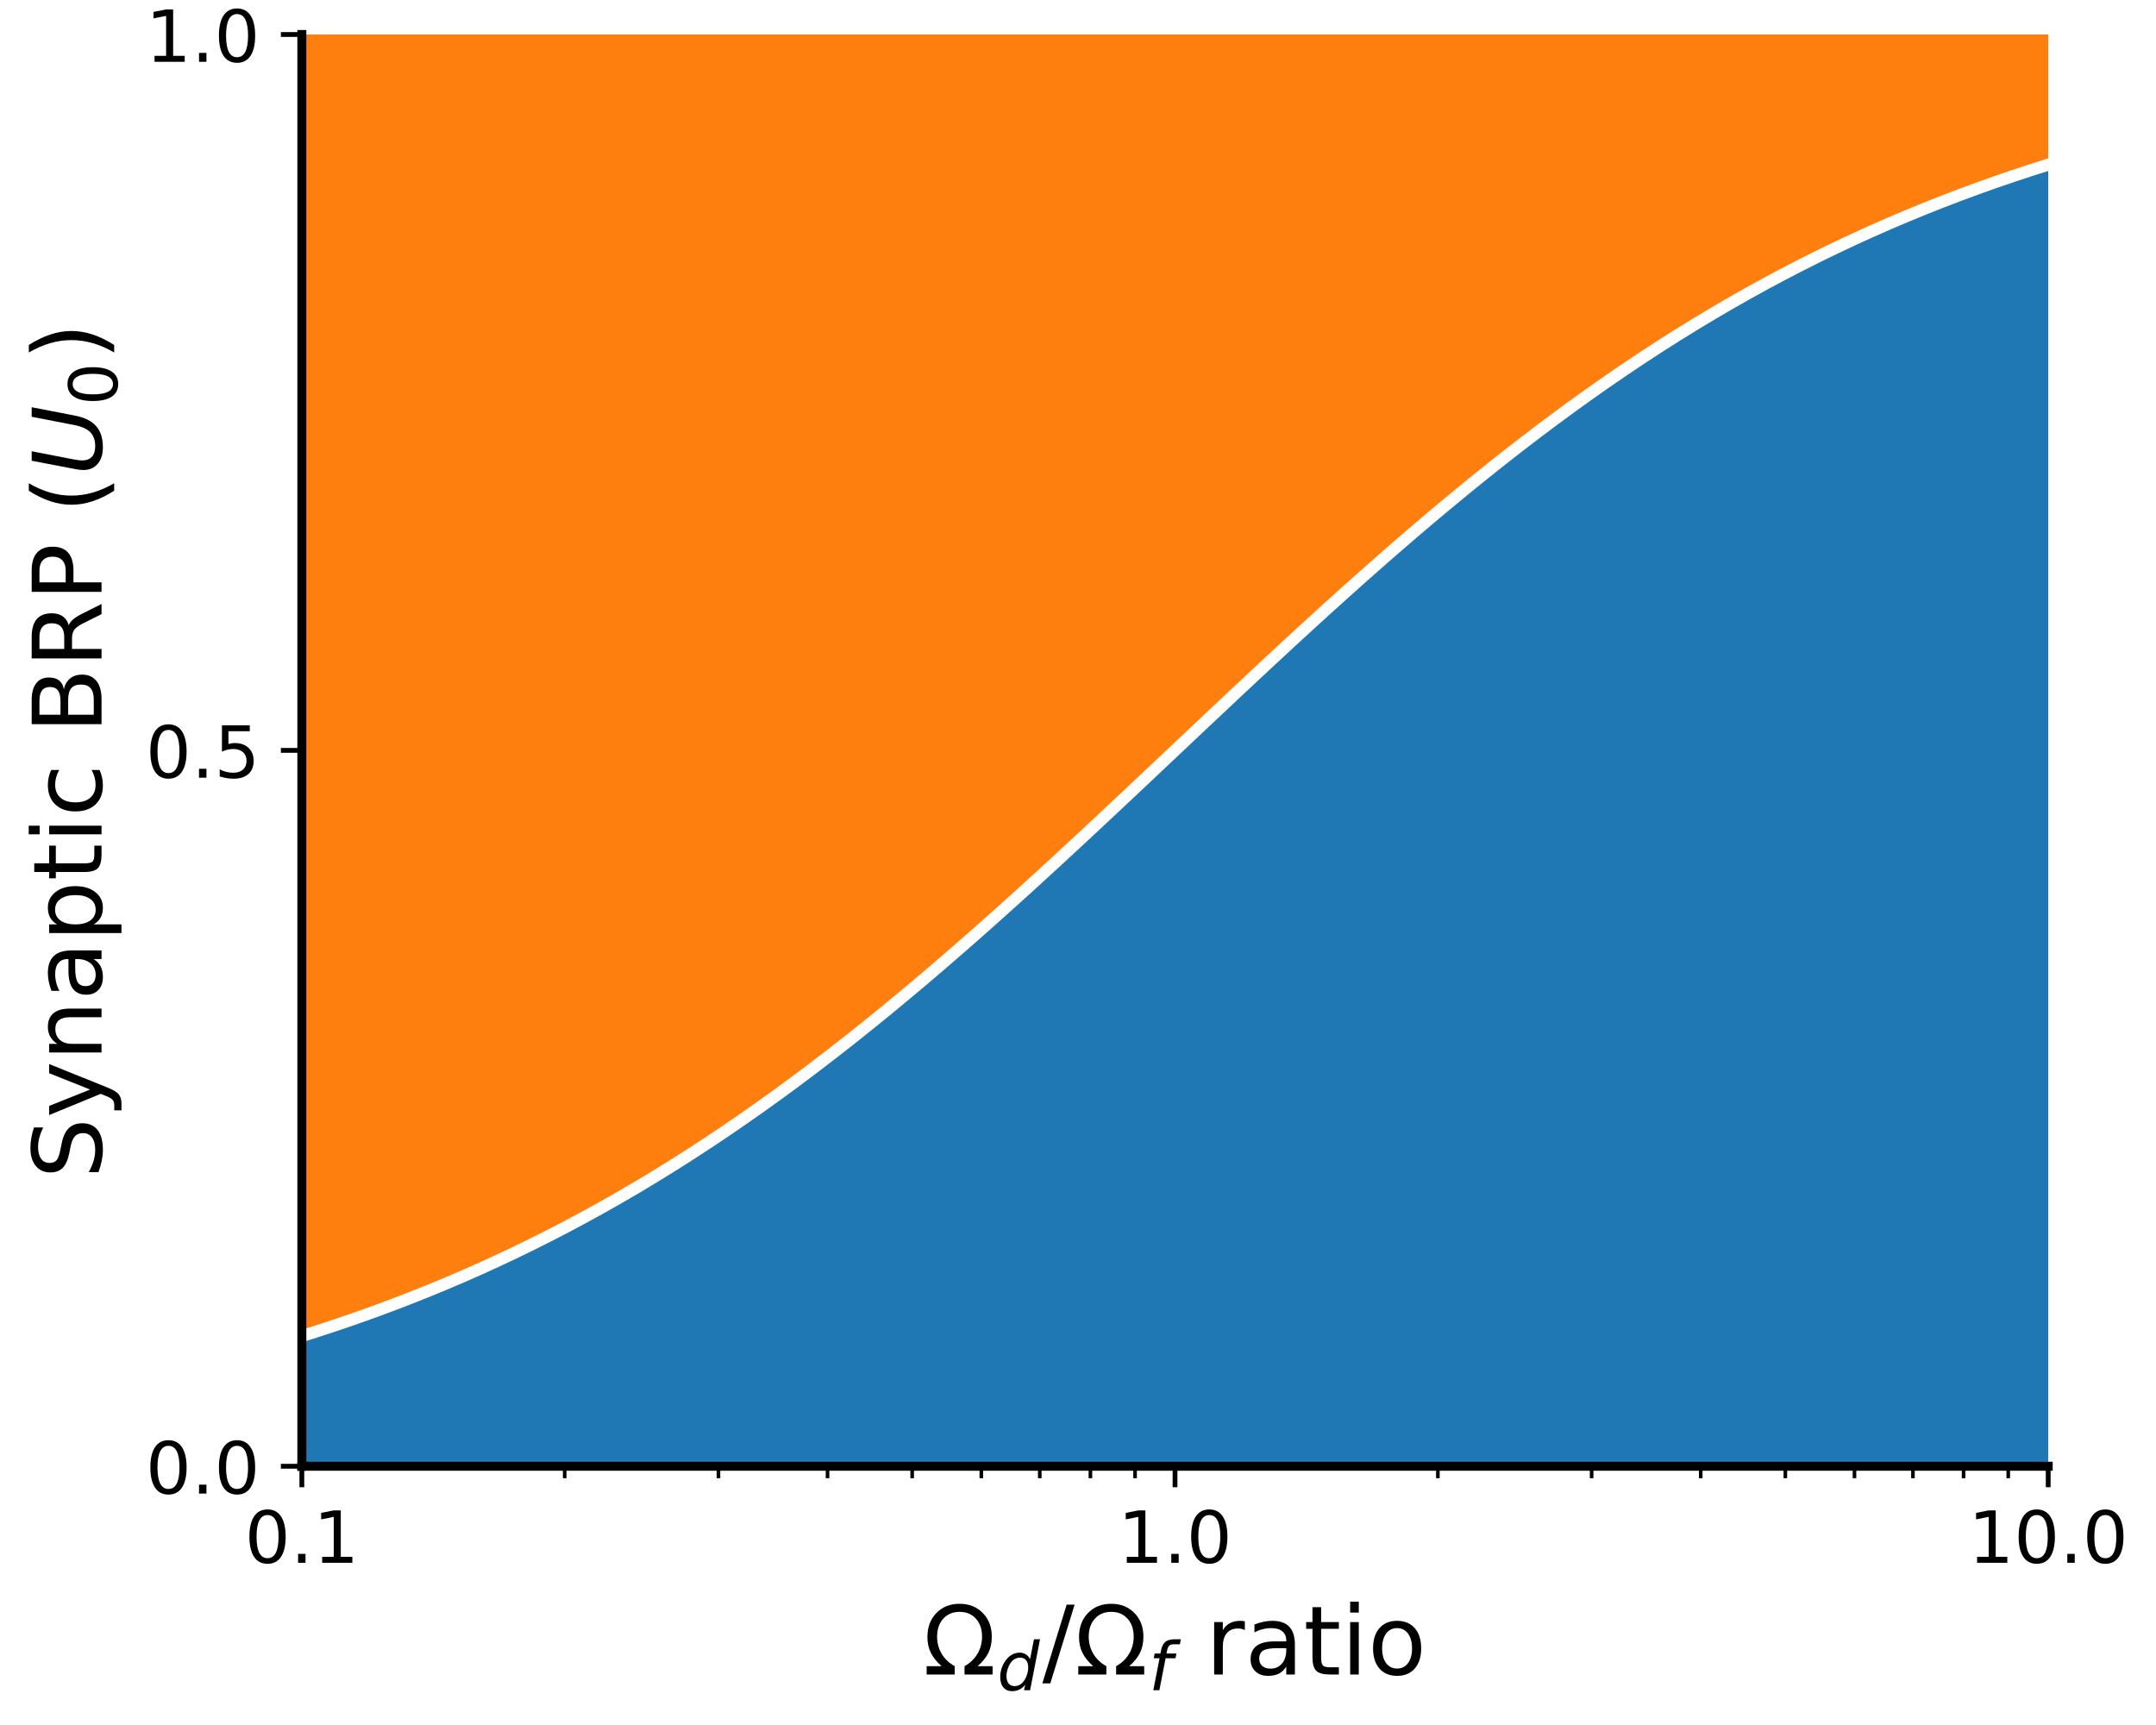 <?xml version="1.0" encoding="utf-8" standalone="no"?>
<!DOCTYPE svg PUBLIC "-//W3C//DTD SVG 1.1//EN"
  "http://www.w3.org/Graphics/SVG/1.1/DTD/svg11.dtd">
<!-- Created with matplotlib (http://matplotlib.org/) -->
<svg height="288pt" version="1.1" viewBox="0 0 360 288" width="360pt" xmlns="http://www.w3.org/2000/svg" xmlns:xlink="http://www.w3.org/1999/xlink">
 <defs>
  <style type="text/css">
*{stroke-linecap:butt;stroke-linejoin:round;}
  </style>
 </defs>
 <g id="figure_1">
  <g id="patch_1">
   <path d="M 0 288 
L 360 288 
L 360 0 
L 0 0 
z
" style="fill:#ffffff;"/>
  </g>
  <g id="axes_1">
   <g id="patch_2">
    <path d="M 50.4 244.8 
L 342 244.8 
L 342 5.76 
L 50.4 5.76 
z
" style="fill:#ffffff;"/>
   </g>
   <g id="patch_3">
    <path clip-path="url(#p95d726f4bd)" d="M 50.4 223.069 
L 50.4 223.069 
L 53.345 222.132 
L 56.291 221.16 
L 59.236 220.15 
L 62.182 219.103 
L 65.127 218.016 
L 68.073 216.89 
L 71.018 215.723 
L 73.964 214.513 
L 76.909 213.262 
L 79.855 211.966 
L 82.8 210.626 
L 85.745 209.241 
L 88.691 207.81 
L 91.636 206.332 
L 94.582 204.807 
L 97.527 203.234 
L 100.473 201.612 
L 103.418 199.942 
L 106.364 198.222 
L 109.309 196.452 
L 112.255 194.634 
L 115.2 192.765 
L 118.145 190.846 
L 121.091 188.878 
L 124.036 186.861 
L 126.982 184.795 
L 129.927 182.68 
L 132.873 180.518 
L 135.818 178.308 
L 138.764 176.053 
L 141.709 173.752 
L 144.655 171.408 
L 147.6 169.021 
L 150.545 166.593 
L 153.491 164.126 
L 156.436 161.621 
L 159.382 159.081 
L 162.327 156.507 
L 165.273 153.902 
L 168.218 151.267 
L 171.164 148.606 
L 174.109 145.92 
L 177.055 143.213 
L 180 140.486 
L 182.945 137.744 
L 185.891 134.988 
L 188.836 132.222 
L 191.782 129.448 
L 194.727 126.67 
L 197.673 123.89 
L 200.618 121.112 
L 203.564 118.338 
L 206.509 115.572 
L 209.455 112.816 
L 212.4 110.074 
L 215.345 107.347 
L 218.291 104.64 
L 221.236 101.954 
L 224.182 99.293 
L 227.127 96.658 
L 230.073 94.053 
L 233.018 91.479 
L 235.964 88.939 
L 238.909 86.434 
L 241.855 83.967 
L 244.8 81.539 
L 247.745 79.152 
L 250.691 76.808 
L 253.636 74.507 
L 256.582 72.252 
L 259.527 70.042 
L 262.473 67.88 
L 265.418 65.765 
L 268.364 63.699 
L 271.309 61.682 
L 274.255 59.714 
L 277.2 57.795 
L 280.145 55.926 
L 283.091 54.108 
L 286.036 52.338 
L 288.982 50.618 
L 291.927 48.948 
L 294.873 47.326 
L 297.818 45.753 
L 300.764 44.228 
L 303.709 42.75 
L 306.655 41.319 
L 309.6 39.934 
L 312.545 38.594 
L 315.491 37.298 
L 318.436 36.047 
L 321.382 34.837 
L 324.327 33.67 
L 327.273 32.544 
L 330.218 31.457 
L 333.164 30.41 
L 336.109 29.4 
L 339.055 28.428 
L 342 27.491 
L 342 27.491 
L 342 5.76 
L 50.4 5.76 
z
" style="fill:#ff7f0e;"/>
   </g>
   <g id="patch_4">
    <path clip-path="url(#p95d726f4bd)" d="M 50.4 223.069 
L 53.345 222.132 
L 56.291 221.16 
L 59.236 220.15 
L 62.182 219.103 
L 65.127 218.016 
L 68.073 216.89 
L 71.018 215.723 
L 73.964 214.513 
L 76.909 213.262 
L 79.855 211.966 
L 82.8 210.626 
L 85.745 209.241 
L 88.691 207.81 
L 91.636 206.332 
L 94.582 204.807 
L 97.527 203.234 
L 100.473 201.612 
L 103.418 199.942 
L 106.364 198.222 
L 109.309 196.452 
L 112.255 194.634 
L 115.2 192.765 
L 118.145 190.846 
L 121.091 188.878 
L 124.036 186.861 
L 126.982 184.795 
L 129.927 182.68 
L 132.873 180.518 
L 135.818 178.308 
L 138.764 176.053 
L 141.709 173.752 
L 144.655 171.408 
L 147.6 169.021 
L 150.545 166.593 
L 153.491 164.126 
L 156.436 161.621 
L 159.382 159.081 
L 162.327 156.507 
L 165.273 153.902 
L 168.218 151.267 
L 171.164 148.606 
L 174.109 145.92 
L 177.055 143.213 
L 180 140.486 
L 182.945 137.744 
L 185.891 134.988 
L 188.836 132.222 
L 191.782 129.448 
L 194.727 126.67 
L 197.673 123.89 
L 200.618 121.112 
L 203.564 118.338 
L 206.509 115.572 
L 209.455 112.816 
L 212.4 110.074 
L 215.345 107.347 
L 218.291 104.64 
L 221.236 101.954 
L 224.182 99.293 
L 227.127 96.658 
L 230.073 94.053 
L 233.018 91.479 
L 235.964 88.939 
L 238.909 86.434 
L 241.855 83.967 
L 244.8 81.539 
L 247.745 79.152 
L 250.691 76.808 
L 253.636 74.507 
L 256.582 72.252 
L 259.527 70.042 
L 262.473 67.88 
L 265.418 65.765 
L 268.364 63.699 
L 271.309 61.682 
L 274.255 59.714 
L 277.2 57.795 
L 280.145 55.926 
L 283.091 54.108 
L 286.036 52.338 
L 288.982 50.618 
L 291.927 48.948 
L 294.873 47.326 
L 297.818 45.753 
L 300.764 44.228 
L 303.709 42.75 
L 306.655 41.319 
L 309.6 39.934 
L 312.545 38.594 
L 315.491 37.298 
L 318.436 36.047 
L 321.382 34.837 
L 324.327 33.67 
L 327.273 32.544 
L 330.218 31.457 
L 333.164 30.41 
L 336.109 29.4 
L 339.055 28.428 
L 342 27.491 
L 342 27.491 
L 342 244.8 
L 50.4 244.8 
z
" style="fill:#1f77b4;"/>
   </g>
   <g id="matplotlib.axis_1">
    <g id="xtick_1">
     <g id="line2d_1">
      <defs>
       <path d="M 0 0 
L 0 3.5 
" id="m25aea3cb64" style="stroke:#000000;stroke-width:0.8;"/>
      </defs>
      <g>
       <use style="stroke:#000000;stroke-width:0.8;" x="50.4" xlink:href="#m25aea3cb64" y="244.8"/>
      </g>
     </g>
     <g id="text_1">
      <!-- 0.1 -->
      <defs>
       <path d="M 31.781 66.406 
Q 24.172 66.406 20.328 58.906 
Q 16.5 51.422 16.5 36.375 
Q 16.5 21.391 20.328 13.891 
Q 24.172 6.391 31.781 6.391 
Q 39.453 6.391 43.281 13.891 
Q 47.125 21.391 47.125 36.375 
Q 47.125 51.422 43.281 58.906 
Q 39.453 66.406 31.781 66.406 
M 31.781 74.219 
Q 44.047 74.219 50.516 64.516 
Q 56.984 54.828 56.984 36.375 
Q 56.984 17.969 50.516 8.266 
Q 44.047 -1.422 31.781 -1.422 
Q 19.531 -1.422 13.062 8.266 
Q 6.594 17.969 6.594 36.375 
Q 6.594 54.828 13.062 64.516 
Q 19.531 74.219 31.781 74.219 
" id="DejaVuSans-30"/>
       <path d="M 10.688 12.406 
L 21 12.406 
L 21 0 
L 10.688 0 
z
" id="DejaVuSans-2e"/>
       <path d="M 12.406 8.297 
L 28.516 8.297 
L 28.516 63.922 
L 10.984 60.406 
L 10.984 69.391 
L 28.422 72.906 
L 38.281 72.906 
L 38.281 8.297 
L 54.391 8.297 
L 54.391 0 
L 12.406 0 
z
" id="DejaVuSans-31"/>
      </defs>
      <g transform="translate(40.858 260.918)scale(0.12 -0.12)">
       <use xlink:href="#DejaVuSans-30"/>
       <use x="63.623" xlink:href="#DejaVuSans-2e"/>
       <use x="95.41" xlink:href="#DejaVuSans-31"/>
      </g>
     </g>
    </g>
    <g id="xtick_2">
     <g id="line2d_2">
      <g>
       <use style="stroke:#000000;stroke-width:0.8;" x="196.2" xlink:href="#m25aea3cb64" y="244.8"/>
      </g>
     </g>
     <g id="text_2">
      <!-- 1.0 -->
      <g transform="translate(186.658 260.918)scale(0.12 -0.12)">
       <use xlink:href="#DejaVuSans-31"/>
       <use x="63.623" xlink:href="#DejaVuSans-2e"/>
       <use x="95.41" xlink:href="#DejaVuSans-30"/>
      </g>
     </g>
    </g>
    <g id="xtick_3">
     <g id="line2d_3">
      <g>
       <use style="stroke:#000000;stroke-width:0.8;" x="342" xlink:href="#m25aea3cb64" y="244.8"/>
      </g>
     </g>
     <g id="text_3">
      <!-- 10.0 -->
      <g transform="translate(328.641 260.918)scale(0.12 -0.12)">
       <use xlink:href="#DejaVuSans-31"/>
       <use x="63.623" xlink:href="#DejaVuSans-30"/>
       <use x="127.246" xlink:href="#DejaVuSans-2e"/>
       <use x="159.033" xlink:href="#DejaVuSans-30"/>
      </g>
     </g>
    </g>
    <g id="xtick_4">
     <g id="line2d_4">
      <defs>
       <path d="M 0 0 
L 0 2 
" id="m336c1963f2" style="stroke:#000000;stroke-width:0.6;"/>
      </defs>
      <g>
       <use style="stroke:#000000;stroke-width:0.6;" x="94.29" xlink:href="#m336c1963f2" y="244.8"/>
      </g>
     </g>
    </g>
    <g id="xtick_5">
     <g id="line2d_5">
      <g>
       <use style="stroke:#000000;stroke-width:0.6;" x="119.964" xlink:href="#m336c1963f2" y="244.8"/>
      </g>
     </g>
    </g>
    <g id="xtick_6">
     <g id="line2d_6">
      <g>
       <use style="stroke:#000000;stroke-width:0.6;" x="138.18" xlink:href="#m336c1963f2" y="244.8"/>
      </g>
     </g>
    </g>
    <g id="xtick_7">
     <g id="line2d_7">
      <g>
       <use style="stroke:#000000;stroke-width:0.6;" x="152.31" xlink:href="#m336c1963f2" y="244.8"/>
      </g>
     </g>
    </g>
    <g id="xtick_8">
     <g id="line2d_8">
      <g>
       <use style="stroke:#000000;stroke-width:0.6;" x="163.854" xlink:href="#m336c1963f2" y="244.8"/>
      </g>
     </g>
    </g>
    <g id="xtick_9">
     <g id="line2d_9">
      <g>
       <use style="stroke:#000000;stroke-width:0.6;" x="173.615" xlink:href="#m336c1963f2" y="244.8"/>
      </g>
     </g>
    </g>
    <g id="xtick_10">
     <g id="line2d_10">
      <g>
       <use style="stroke:#000000;stroke-width:0.6;" x="182.071" xlink:href="#m336c1963f2" y="244.8"/>
      </g>
     </g>
    </g>
    <g id="xtick_11">
     <g id="line2d_11">
      <g>
       <use style="stroke:#000000;stroke-width:0.6;" x="189.529" xlink:href="#m336c1963f2" y="244.8"/>
      </g>
     </g>
    </g>
    <g id="xtick_12">
     <g id="line2d_12">
      <g>
       <use style="stroke:#000000;stroke-width:0.6;" x="240.09" xlink:href="#m336c1963f2" y="244.8"/>
      </g>
     </g>
    </g>
    <g id="xtick_13">
     <g id="line2d_13">
      <g>
       <use style="stroke:#000000;stroke-width:0.6;" x="265.764" xlink:href="#m336c1963f2" y="244.8"/>
      </g>
     </g>
    </g>
    <g id="xtick_14">
     <g id="line2d_14">
      <g>
       <use style="stroke:#000000;stroke-width:0.6;" x="283.98" xlink:href="#m336c1963f2" y="244.8"/>
      </g>
     </g>
    </g>
    <g id="xtick_15">
     <g id="line2d_15">
      <g>
       <use style="stroke:#000000;stroke-width:0.6;" x="298.11" xlink:href="#m336c1963f2" y="244.8"/>
      </g>
     </g>
    </g>
    <g id="xtick_16">
     <g id="line2d_16">
      <g>
       <use style="stroke:#000000;stroke-width:0.6;" x="309.654" xlink:href="#m336c1963f2" y="244.8"/>
      </g>
     </g>
    </g>
    <g id="xtick_17">
     <g id="line2d_17">
      <g>
       <use style="stroke:#000000;stroke-width:0.6;" x="319.415" xlink:href="#m336c1963f2" y="244.8"/>
      </g>
     </g>
    </g>
    <g id="xtick_18">
     <g id="line2d_18">
      <g>
       <use style="stroke:#000000;stroke-width:0.6;" x="327.871" xlink:href="#m336c1963f2" y="244.8"/>
      </g>
     </g>
    </g>
    <g id="xtick_19">
     <g id="line2d_19">
      <g>
       <use style="stroke:#000000;stroke-width:0.6;" x="335.329" xlink:href="#m336c1963f2" y="244.8"/>
      </g>
     </g>
    </g>
    <g id="text_4">
     <!-- $\Omega_d/\Omega_f$ ratio -->
     <defs>
      <path d="M 72.609 8.688 
L 72.609 0 
L 43.312 0 
L 43.312 8.688 
Q 51.953 13.422 56.781 21.531 
Q 61.625 29.641 61.625 39.5 
Q 61.625 51.219 55.172 58.297 
Q 48.734 65.375 38.188 65.375 
Q 27.641 65.375 21.172 58.266 
Q 14.703 51.172 14.703 39.5 
Q 14.703 29.641 19.531 21.531 
Q 24.422 13.422 33.109 8.688 
L 33.109 0 
L 3.812 0 
L 3.812 8.688 
L 19.391 8.688 
Q 11.672 15.484 8.109 22.75 
Q 4.594 30.031 4.594 39.016 
Q 4.594 54.547 13.969 64.156 
Q 23.297 73.781 38.188 73.781 
Q 52.984 73.781 62.406 64.156 
Q 71.781 54.594 71.781 39.5 
Q 71.781 30.031 68.312 22.797 
Q 64.844 15.578 56.984 8.688 
z
" id="DejaVuSans-3a9"/>
      <path d="M 41.797 8.203 
Q 38.188 3.469 33.25 1.016 
Q 28.328 -1.422 22.312 -1.422 
Q 14.109 -1.422 9.344 4.172 
Q 4.594 9.766 4.594 19.484 
Q 4.594 27.594 7.469 34.938 
Q 10.359 42.281 15.828 48.094 
Q 19.438 51.953 23.969 53.969 
Q 28.516 56 33.5 56 
Q 38.766 56 42.797 53.453 
Q 46.828 50.922 49.031 46.188 
L 54.891 75.984 
L 63.922 75.984 
L 49.125 0 
L 40.094 0 
z
M 13.922 21.094 
Q 13.922 14.016 17.109 10.062 
Q 20.312 6.109 25.984 6.109 
Q 30.172 6.109 33.766 8.125 
Q 37.359 10.156 40.094 14.109 
Q 42.969 18.219 44.625 23.578 
Q 46.297 28.953 46.297 34.188 
Q 46.297 40.969 43.094 44.766 
Q 39.891 48.578 34.281 48.578 
Q 30.031 48.578 26.359 46.578 
Q 22.703 44.578 20.125 40.828 
Q 17.281 36.766 15.594 31.391 
Q 13.922 26.031 13.922 21.094 
" id="DejaVuSans-Oblique-64"/>
      <path d="M 25.391 72.906 
L 33.688 72.906 
L 8.297 -9.281 
L 0 -9.281 
z
" id="DejaVuSans-2f"/>
      <path d="M 47.797 75.984 
L 46.391 68.5 
L 37.797 68.5 
Q 32.906 68.5 30.688 66.578 
Q 28.469 64.656 27.391 59.516 
L 26.422 54.688 
L 41.219 54.688 
L 39.891 47.703 
L 25.094 47.703 
L 15.828 0 
L 6.781 0 
L 16.109 47.703 
L 7.516 47.703 
L 8.797 54.688 
L 17.391 54.688 
L 18.109 58.5 
Q 19.969 68.172 24.625 72.078 
Q 29.297 75.984 39.312 75.984 
z
" id="DejaVuSans-Oblique-66"/>
      <path id="DejaVuSans-20"/>
      <path d="M 41.109 46.297 
Q 39.594 47.172 37.812 47.578 
Q 36.031 48 33.891 48 
Q 26.266 48 22.188 43.047 
Q 18.109 38.094 18.109 28.812 
L 18.109 0 
L 9.078 0 
L 9.078 54.688 
L 18.109 54.688 
L 18.109 46.188 
Q 20.953 51.172 25.484 53.578 
Q 30.031 56 36.531 56 
Q 37.453 56 38.578 55.875 
Q 39.703 55.766 41.062 55.516 
z
" id="DejaVuSans-72"/>
      <path d="M 34.281 27.484 
Q 23.391 27.484 19.188 25 
Q 14.984 22.516 14.984 16.5 
Q 14.984 11.719 18.141 8.906 
Q 21.297 6.109 26.703 6.109 
Q 34.188 6.109 38.703 11.406 
Q 43.219 16.703 43.219 25.484 
L 43.219 27.484 
z
M 52.203 31.203 
L 52.203 0 
L 43.219 0 
L 43.219 8.297 
Q 40.141 3.328 35.547 0.953 
Q 30.953 -1.422 24.312 -1.422 
Q 15.922 -1.422 10.953 3.297 
Q 6 8.016 6 15.922 
Q 6 25.141 12.172 29.828 
Q 18.359 34.516 30.609 34.516 
L 43.219 34.516 
L 43.219 35.406 
Q 43.219 41.609 39.141 45 
Q 35.062 48.391 27.688 48.391 
Q 23 48.391 18.547 47.266 
Q 14.109 46.141 10.016 43.891 
L 10.016 52.203 
Q 14.938 54.109 19.578 55.047 
Q 24.219 56 28.609 56 
Q 40.484 56 46.344 49.844 
Q 52.203 43.703 52.203 31.203 
" id="DejaVuSans-61"/>
      <path d="M 18.312 70.219 
L 18.312 54.688 
L 36.812 54.688 
L 36.812 47.703 
L 18.312 47.703 
L 18.312 18.016 
Q 18.312 11.328 20.141 9.422 
Q 21.969 7.516 27.594 7.516 
L 36.812 7.516 
L 36.812 0 
L 27.594 0 
Q 17.188 0 13.234 3.875 
Q 9.281 7.766 9.281 18.016 
L 9.281 47.703 
L 2.688 47.703 
L 2.688 54.688 
L 9.281 54.688 
L 9.281 70.219 
z
" id="DejaVuSans-74"/>
      <path d="M 9.422 54.688 
L 18.406 54.688 
L 18.406 0 
L 9.422 0 
z
M 9.422 75.984 
L 18.406 75.984 
L 18.406 64.594 
L 9.422 64.594 
z
" id="DejaVuSans-69"/>
      <path d="M 30.609 48.391 
Q 23.391 48.391 19.188 42.75 
Q 14.984 37.109 14.984 27.297 
Q 14.984 17.484 19.156 11.844 
Q 23.344 6.203 30.609 6.203 
Q 37.797 6.203 41.984 11.859 
Q 46.188 17.531 46.188 27.297 
Q 46.188 37.016 41.984 42.703 
Q 37.797 48.391 30.609 48.391 
M 30.609 56 
Q 42.328 56 49.016 48.375 
Q 55.719 40.766 55.719 27.297 
Q 55.719 13.875 49.016 6.219 
Q 42.328 -1.422 30.609 -1.422 
Q 18.844 -1.422 12.172 6.219 
Q 5.516 13.875 5.516 27.297 
Q 5.516 40.766 12.172 48.375 
Q 18.844 56 30.609 56 
" id="DejaVuSans-6f"/>
     </defs>
     <g transform="translate(154.12 279.571)scale(0.16 -0.16)">
      <use transform="translate(0 0.016)" xlink:href="#DejaVuSans-3a9"/>
      <use transform="translate(77.373 -16.391)scale(0.7)" xlink:href="#DejaVuSans-Oblique-64"/>
      <use transform="translate(124.541 0.016)" xlink:href="#DejaVuSans-2f"/>
      <use transform="translate(158.232 0.016)" xlink:href="#DejaVuSans-3a9"/>
      <use transform="translate(235.605 -16.391)scale(0.7)" xlink:href="#DejaVuSans-Oblique-66"/>
      <use transform="translate(262.983 0.016)" xlink:href="#DejaVuSans-20"/>
      <use transform="translate(294.771 0.016)" xlink:href="#DejaVuSans-72"/>
      <use transform="translate(335.884 0.016)" xlink:href="#DejaVuSans-61"/>
      <use transform="translate(397.163 0.016)" xlink:href="#DejaVuSans-74"/>
      <use transform="translate(436.372 0.016)" xlink:href="#DejaVuSans-69"/>
      <use transform="translate(464.155 0.016)" xlink:href="#DejaVuSans-6f"/>
     </g>
    </g>
   </g>
   <g id="matplotlib.axis_2">
    <g id="ytick_1">
     <g id="line2d_20">
      <defs>
       <path d="M 0 0 
L -3.5 0 
" id="m0a4b124e80" style="stroke:#000000;stroke-width:0.8;"/>
      </defs>
      <g>
       <use style="stroke:#000000;stroke-width:0.8;" x="50.4" xlink:href="#m0a4b124e80" y="244.8"/>
      </g>
     </g>
     <g id="text_5">
      <!-- 0.0 -->
      <g transform="translate(24.316 249.359)scale(0.12 -0.12)">
       <use xlink:href="#DejaVuSans-30"/>
       <use x="63.623" xlink:href="#DejaVuSans-2e"/>
       <use x="95.41" xlink:href="#DejaVuSans-30"/>
      </g>
     </g>
    </g>
    <g id="ytick_2">
     <g id="line2d_21">
      <g>
       <use style="stroke:#000000;stroke-width:0.8;" x="50.4" xlink:href="#m0a4b124e80" y="125.28"/>
      </g>
     </g>
     <g id="text_6">
      <!-- 0.5 -->
      <defs>
       <path d="M 10.797 72.906 
L 49.516 72.906 
L 49.516 64.594 
L 19.828 64.594 
L 19.828 46.734 
Q 21.969 47.469 24.109 47.828 
Q 26.266 48.188 28.422 48.188 
Q 40.625 48.188 47.75 41.5 
Q 54.891 34.812 54.891 23.391 
Q 54.891 11.625 47.562 5.094 
Q 40.234 -1.422 26.906 -1.422 
Q 22.312 -1.422 17.547 -0.641 
Q 12.797 0.141 7.719 1.703 
L 7.719 11.625 
Q 12.109 9.234 16.797 8.062 
Q 21.484 6.891 26.703 6.891 
Q 35.156 6.891 40.078 11.328 
Q 45.016 15.766 45.016 23.391 
Q 45.016 31 40.078 35.438 
Q 35.156 39.891 26.703 39.891 
Q 22.75 39.891 18.812 39.016 
Q 14.891 38.141 10.797 36.281 
z
" id="DejaVuSans-35"/>
      </defs>
      <g transform="translate(24.316 129.839)scale(0.12 -0.12)">
       <use xlink:href="#DejaVuSans-30"/>
       <use x="63.623" xlink:href="#DejaVuSans-2e"/>
       <use x="95.41" xlink:href="#DejaVuSans-35"/>
      </g>
     </g>
    </g>
    <g id="ytick_3">
     <g id="line2d_22">
      <g>
       <use style="stroke:#000000;stroke-width:0.8;" x="50.4" xlink:href="#m0a4b124e80" y="5.76"/>
      </g>
     </g>
     <g id="text_7">
      <!-- 1.0 -->
      <g transform="translate(24.316 10.319)scale(0.12 -0.12)">
       <use xlink:href="#DejaVuSans-31"/>
       <use x="63.623" xlink:href="#DejaVuSans-2e"/>
       <use x="95.41" xlink:href="#DejaVuSans-30"/>
      </g>
     </g>
    </g>
    <g id="text_8">
     <!-- Synaptic BRP ($U_0$) -->
     <defs>
      <path d="M 53.516 70.516 
L 53.516 60.891 
Q 47.906 63.578 42.922 64.891 
Q 37.938 66.219 33.297 66.219 
Q 25.25 66.219 20.875 63.094 
Q 16.5 59.969 16.5 54.203 
Q 16.5 49.359 19.406 46.891 
Q 22.312 44.438 30.422 42.922 
L 36.375 41.703 
Q 47.406 39.594 52.656 34.297 
Q 57.906 29 57.906 20.125 
Q 57.906 9.516 50.797 4.047 
Q 43.703 -1.422 29.984 -1.422 
Q 24.812 -1.422 18.969 -0.25 
Q 13.141 0.922 6.891 3.219 
L 6.891 13.375 
Q 12.891 10.016 18.656 8.297 
Q 24.422 6.594 29.984 6.594 
Q 38.422 6.594 43.016 9.906 
Q 47.609 13.234 47.609 19.391 
Q 47.609 24.75 44.312 27.781 
Q 41.016 30.812 33.5 32.328 
L 27.484 33.5 
Q 16.453 35.688 11.516 40.375 
Q 6.594 45.062 6.594 53.422 
Q 6.594 63.094 13.406 68.656 
Q 20.219 74.219 32.172 74.219 
Q 37.312 74.219 42.625 73.281 
Q 47.953 72.359 53.516 70.516 
" id="DejaVuSans-53"/>
      <path d="M 32.172 -5.078 
Q 28.375 -14.844 24.75 -17.812 
Q 21.141 -20.797 15.094 -20.797 
L 7.906 -20.797 
L 7.906 -13.281 
L 13.188 -13.281 
Q 16.891 -13.281 18.938 -11.516 
Q 21 -9.766 23.484 -3.219 
L 25.094 0.875 
L 2.984 54.688 
L 12.5 54.688 
L 29.594 11.922 
L 46.688 54.688 
L 56.203 54.688 
z
" id="DejaVuSans-79"/>
      <path d="M 54.891 33.016 
L 54.891 0 
L 45.906 0 
L 45.906 32.719 
Q 45.906 40.484 42.875 44.328 
Q 39.844 48.188 33.797 48.188 
Q 26.516 48.188 22.312 43.547 
Q 18.109 38.922 18.109 30.906 
L 18.109 0 
L 9.078 0 
L 9.078 54.688 
L 18.109 54.688 
L 18.109 46.188 
Q 21.344 51.125 25.703 53.562 
Q 30.078 56 35.797 56 
Q 45.219 56 50.047 50.172 
Q 54.891 44.344 54.891 33.016 
" id="DejaVuSans-6e"/>
      <path d="M 18.109 8.203 
L 18.109 -20.797 
L 9.078 -20.797 
L 9.078 54.688 
L 18.109 54.688 
L 18.109 46.391 
Q 20.953 51.266 25.266 53.625 
Q 29.594 56 35.594 56 
Q 45.562 56 51.781 48.094 
Q 58.016 40.188 58.016 27.297 
Q 58.016 14.406 51.781 6.484 
Q 45.562 -1.422 35.594 -1.422 
Q 29.594 -1.422 25.266 0.953 
Q 20.953 3.328 18.109 8.203 
M 48.688 27.297 
Q 48.688 37.203 44.609 42.844 
Q 40.531 48.484 33.406 48.484 
Q 26.266 48.484 22.188 42.844 
Q 18.109 37.203 18.109 27.297 
Q 18.109 17.391 22.188 11.75 
Q 26.266 6.109 33.406 6.109 
Q 40.531 6.109 44.609 11.75 
Q 48.688 17.391 48.688 27.297 
" id="DejaVuSans-70"/>
      <path d="M 48.781 52.594 
L 48.781 44.188 
Q 44.969 46.297 41.141 47.344 
Q 37.312 48.391 33.406 48.391 
Q 24.656 48.391 19.812 42.844 
Q 14.984 37.312 14.984 27.297 
Q 14.984 17.281 19.812 11.734 
Q 24.656 6.203 33.406 6.203 
Q 37.312 6.203 41.141 7.25 
Q 44.969 8.297 48.781 10.406 
L 48.781 2.094 
Q 45.016 0.344 40.984 -0.531 
Q 36.969 -1.422 32.422 -1.422 
Q 20.062 -1.422 12.781 6.344 
Q 5.516 14.109 5.516 27.297 
Q 5.516 40.672 12.859 48.328 
Q 20.219 56 33.016 56 
Q 37.156 56 41.109 55.141 
Q 45.062 54.297 48.781 52.594 
" id="DejaVuSans-63"/>
      <path d="M 19.672 34.812 
L 19.672 8.109 
L 35.5 8.109 
Q 43.453 8.109 47.281 11.406 
Q 51.125 14.703 51.125 21.484 
Q 51.125 28.328 47.281 31.562 
Q 43.453 34.812 35.5 34.812 
z
M 19.672 64.797 
L 19.672 42.828 
L 34.281 42.828 
Q 41.5 42.828 45.031 45.531 
Q 48.578 48.25 48.578 53.812 
Q 48.578 59.328 45.031 62.062 
Q 41.5 64.797 34.281 64.797 
z
M 9.812 72.906 
L 35.016 72.906 
Q 46.297 72.906 52.391 68.219 
Q 58.5 63.531 58.5 54.891 
Q 58.5 48.188 55.375 44.234 
Q 52.25 40.281 46.188 39.312 
Q 53.469 37.75 57.5 32.781 
Q 61.531 27.828 61.531 20.406 
Q 61.531 10.641 54.891 5.312 
Q 48.25 0 35.984 0 
L 9.812 0 
z
" id="DejaVuSans-42"/>
      <path d="M 44.391 34.188 
Q 47.562 33.109 50.562 29.594 
Q 53.562 26.078 56.594 19.922 
L 66.609 0 
L 56 0 
L 46.688 18.703 
Q 43.062 26.031 39.672 28.422 
Q 36.281 30.812 30.422 30.812 
L 19.672 30.812 
L 19.672 0 
L 9.812 0 
L 9.812 72.906 
L 32.078 72.906 
Q 44.578 72.906 50.734 67.672 
Q 56.891 62.453 56.891 51.906 
Q 56.891 45.016 53.688 40.469 
Q 50.484 35.938 44.391 34.188 
M 19.672 64.797 
L 19.672 38.922 
L 32.078 38.922 
Q 39.203 38.922 42.844 42.219 
Q 46.484 45.516 46.484 51.906 
Q 46.484 58.297 42.844 61.547 
Q 39.203 64.797 32.078 64.797 
z
" id="DejaVuSans-52"/>
      <path d="M 19.672 64.797 
L 19.672 37.406 
L 32.078 37.406 
Q 38.969 37.406 42.719 40.969 
Q 46.484 44.531 46.484 51.125 
Q 46.484 57.672 42.719 61.234 
Q 38.969 64.797 32.078 64.797 
z
M 9.812 72.906 
L 32.078 72.906 
Q 44.344 72.906 50.609 67.359 
Q 56.891 61.812 56.891 51.125 
Q 56.891 40.328 50.609 34.812 
Q 44.344 29.297 32.078 29.297 
L 19.672 29.297 
L 19.672 0 
L 9.812 0 
z
" id="DejaVuSans-50"/>
      <path d="M 31 75.875 
Q 24.469 64.656 21.281 53.656 
Q 18.109 42.672 18.109 31.391 
Q 18.109 20.125 21.312 9.062 
Q 24.516 -2 31 -13.188 
L 23.188 -13.188 
Q 15.875 -1.703 12.234 9.375 
Q 8.594 20.453 8.594 31.391 
Q 8.594 42.281 12.203 53.312 
Q 15.828 64.359 23.188 75.875 
z
" id="DejaVuSans-28"/>
      <path d="M 15.484 72.906 
L 25.391 72.906 
L 16.797 28.609 
Q 16.266 25.641 16.047 23.703 
Q 15.828 21.781 15.828 20.312 
Q 15.828 13.578 19.578 10.078 
Q 23.344 6.594 30.609 6.594 
Q 40.047 6.594 45.281 11.766 
Q 50.531 16.938 52.781 28.609 
L 61.375 72.906 
L 71.297 72.906 
L 62.5 27.391 
Q 59.625 12.641 51.562 5.609 
Q 43.5 -1.422 29.5 -1.422 
Q 18.562 -1.422 12.188 4.078 
Q 5.812 9.578 5.812 19 
Q 5.812 20.703 6.047 22.828 
Q 6.297 24.953 6.781 27.391 
z
" id="DejaVuSans-Oblique-55"/>
      <path d="M 8.016 75.875 
L 15.828 75.875 
Q 23.141 64.359 26.781 53.312 
Q 30.422 42.281 30.422 31.391 
Q 30.422 20.453 26.781 9.375 
Q 23.141 -1.703 15.828 -13.188 
L 8.016 -13.188 
Q 14.5 -2 17.703 9.062 
Q 20.906 20.125 20.906 31.391 
Q 20.906 42.672 17.703 53.656 
Q 14.5 64.656 8.016 75.875 
" id="DejaVuSans-29"/>
     </defs>
     <g transform="translate(16.956 196.8)rotate(-90)scale(0.16 -0.16)">
      <use transform="translate(0 0.016)" xlink:href="#DejaVuSans-53"/>
      <use transform="translate(63.477 0.016)" xlink:href="#DejaVuSans-79"/>
      <use transform="translate(122.656 0.016)" xlink:href="#DejaVuSans-6e"/>
      <use transform="translate(186.035 0.016)" xlink:href="#DejaVuSans-61"/>
      <use transform="translate(247.314 0.016)" xlink:href="#DejaVuSans-70"/>
      <use transform="translate(310.791 0.016)" xlink:href="#DejaVuSans-74"/>
      <use transform="translate(350 0.016)" xlink:href="#DejaVuSans-69"/>
      <use transform="translate(377.783 0.016)" xlink:href="#DejaVuSans-63"/>
      <use transform="translate(432.764 0.016)" xlink:href="#DejaVuSans-20"/>
      <use transform="translate(464.551 0.016)" xlink:href="#DejaVuSans-42"/>
      <use transform="translate(533.154 0.016)" xlink:href="#DejaVuSans-52"/>
      <use transform="translate(602.637 0.016)" xlink:href="#DejaVuSans-50"/>
      <use transform="translate(662.939 0.016)" xlink:href="#DejaVuSans-20"/>
      <use transform="translate(694.727 0.016)" xlink:href="#DejaVuSans-28"/>
      <use transform="translate(733.74 0.016)" xlink:href="#DejaVuSans-Oblique-55"/>
      <use transform="translate(806.934 -16.391)scale(0.7)" xlink:href="#DejaVuSans-30"/>
      <use transform="translate(854.204 0.016)" xlink:href="#DejaVuSans-29"/>
     </g>
    </g>
   </g>
   <g id="line2d_23">
    <path clip-path="url(#p95d726f4bd)" d="M 50.4 223.069 
L 53.345 222.132 
L 56.291 221.16 
L 59.236 220.15 
L 62.182 219.103 
L 65.127 218.016 
L 68.073 216.89 
L 71.018 215.723 
L 73.964 214.513 
L 76.909 213.262 
L 79.855 211.966 
L 82.8 210.626 
L 85.745 209.241 
L 88.691 207.81 
L 91.636 206.332 
L 94.582 204.807 
L 97.527 203.234 
L 100.473 201.612 
L 103.418 199.942 
L 106.364 198.222 
L 109.309 196.452 
L 112.255 194.634 
L 115.2 192.765 
L 118.145 190.846 
L 121.091 188.878 
L 124.036 186.861 
L 126.982 184.795 
L 129.927 182.68 
L 132.873 180.518 
L 135.818 178.308 
L 138.764 176.053 
L 141.709 173.752 
L 144.655 171.408 
L 147.6 169.021 
L 150.545 166.593 
L 153.491 164.126 
L 156.436 161.621 
L 159.382 159.081 
L 162.327 156.507 
L 165.273 153.902 
L 168.218 151.267 
L 171.164 148.606 
L 174.109 145.92 
L 177.055 143.213 
L 180 140.486 
L 182.945 137.744 
L 185.891 134.988 
L 188.836 132.222 
L 191.782 129.448 
L 194.727 126.67 
L 197.673 123.89 
L 200.618 121.112 
L 203.564 118.338 
L 206.509 115.572 
L 209.455 112.816 
L 212.4 110.074 
L 215.345 107.347 
L 218.291 104.64 
L 221.236 101.954 
L 224.182 99.293 
L 227.127 96.658 
L 230.073 94.053 
L 233.018 91.479 
L 235.964 88.939 
L 238.909 86.434 
L 241.855 83.967 
L 244.8 81.539 
L 247.745 79.152 
L 250.691 76.808 
L 253.636 74.507 
L 256.582 72.252 
L 259.527 70.042 
L 262.473 67.88 
L 265.418 65.765 
L 268.364 63.699 
L 271.309 61.682 
L 274.255 59.714 
L 277.2 57.795 
L 280.145 55.926 
L 283.091 54.108 
L 286.036 52.338 
L 288.982 50.618 
L 291.927 48.948 
L 294.873 47.326 
L 297.818 45.753 
L 300.764 44.228 
L 303.709 42.75 
L 306.655 41.319 
L 309.6 39.934 
L 312.545 38.594 
L 315.491 37.298 
L 318.436 36.047 
L 321.382 34.837 
L 324.327 33.67 
L 327.273 32.544 
L 330.218 31.457 
L 333.164 30.41 
L 336.109 29.4 
L 339.055 28.428 
L 342 27.491 
" style="fill:none;stroke:#ffffff;stroke-linecap:square;stroke-width:2;"/>
   </g>
   <g id="patch_5">
    <path d="M 50.4 244.8 
L 50.4 5.76 
" style="fill:none;stroke:#000000;stroke-linecap:square;stroke-linejoin:miter;stroke-width:1.5;"/>
   </g>
   <g id="patch_6">
    <path d="M 342 244.8 
L 342 5.76 
" style="fill:none;"/>
   </g>
   <g id="patch_7">
    <path d="M 50.4 244.8 
L 342 244.8 
" style="fill:none;stroke:#000000;stroke-linecap:square;stroke-linejoin:miter;stroke-width:1.5;"/>
   </g>
   <g id="patch_8">
    <path d="M 50.4 5.76 
L 342 5.76 
" style="fill:none;"/>
   </g>
  </g>
 </g>
 <defs>
  <clipPath id="p95d726f4bd">
   <rect height="239.04" width="291.6" x="50.4" y="5.76"/>
  </clipPath>
 </defs>
</svg>
